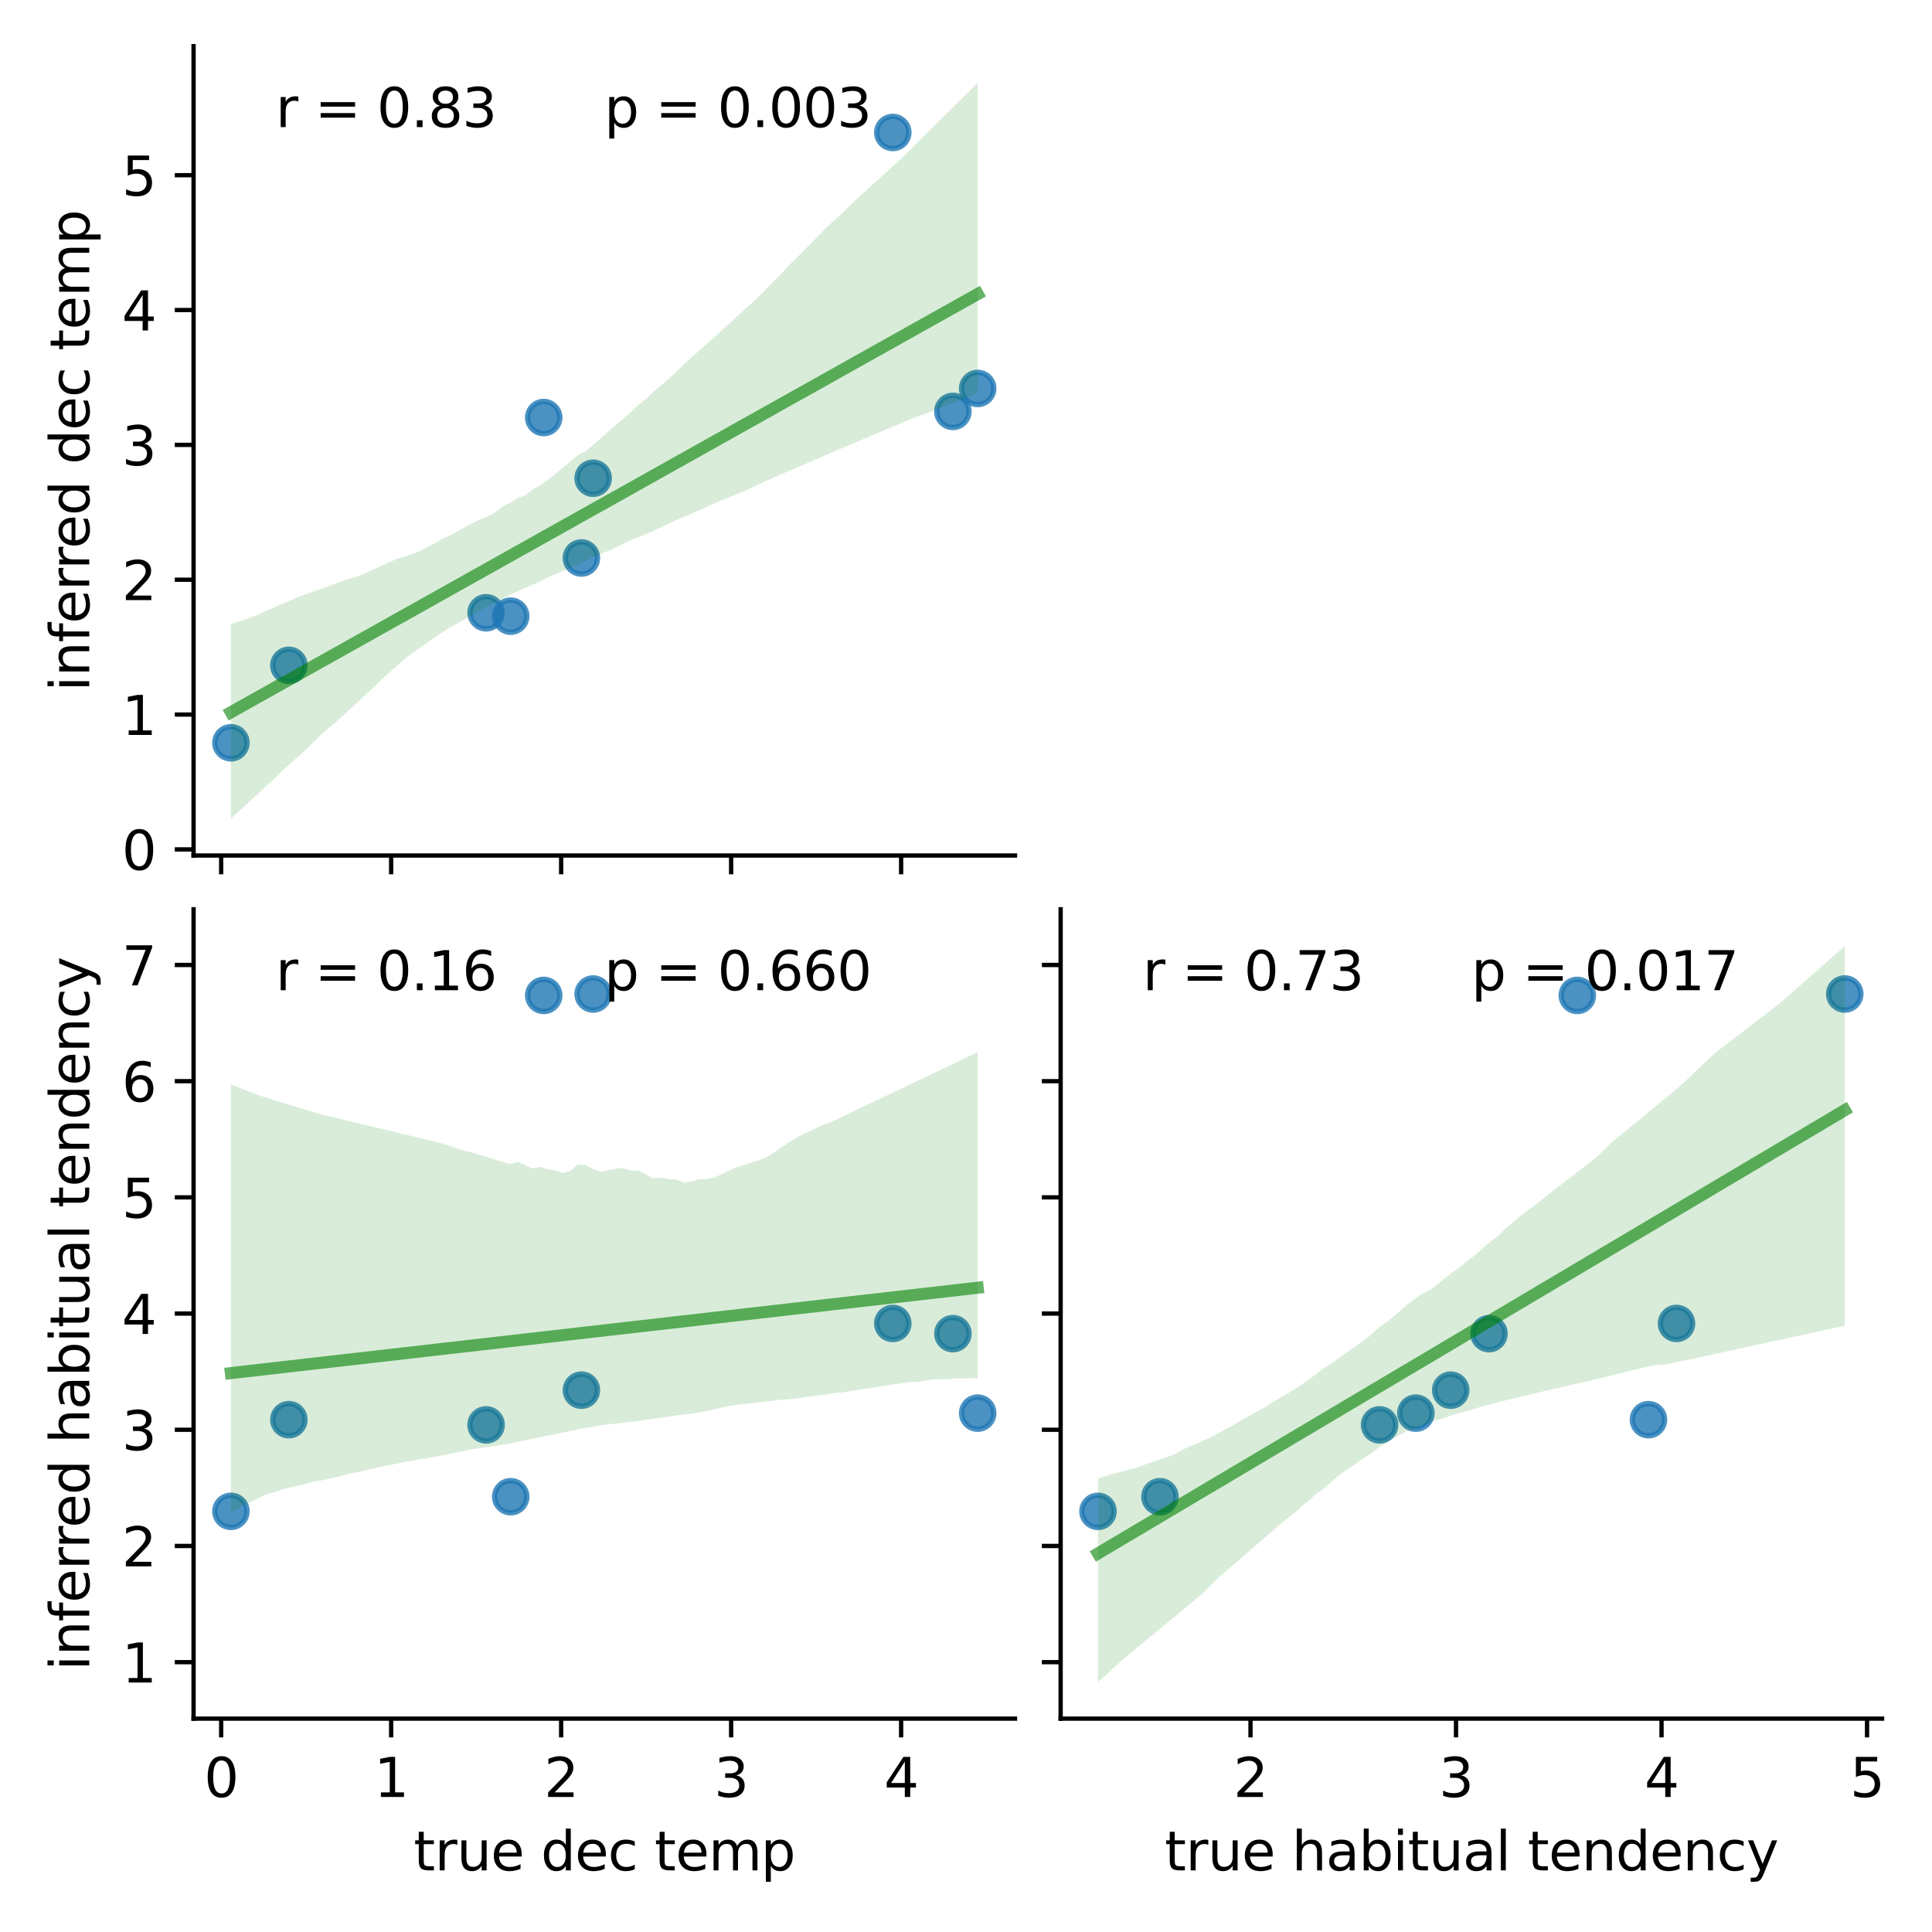 <?xml version="1.0" encoding="utf-8" standalone="no"?>
<!DOCTYPE svg PUBLIC "-//W3C//DTD SVG 1.1//EN"
  "http://www.w3.org/Graphics/SVG/1.1/DTD/svg11.dtd">
<svg xmlns:xlink="http://www.w3.org/1999/xlink" width="360pt" height="360pt" viewBox="0 0 360 360" xmlns="http://www.w3.org/2000/svg" version="1.1">
 <defs>
  <style type="text/css">*{stroke-linejoin: round; stroke-linecap: butt}</style>
 </defs>
 <g id="figure_1">
  <g id="patch_1">
   <path d="M 0 360 
L 360 360 
L 360 0 
L 0 0 
z
" style="fill: #ffffff"/>
  </g>
  <g id="axes_1">
   <g id="patch_2">
    <path d="M 36.07 159.411 
L 189.135 159.411 
L 189.135 8.6 
L 36.07 8.6 
z
" style="fill: #ffffff"/>
   </g>
   <g id="PathCollection_1">
    <defs>
     <path id="ma14c314d0c" d="M 0 3 
C 0.796 3 1.559 2.684 2.121 2.121 
C 2.684 1.559 3 0.796 3 0 
C 3 -0.796 2.684 -1.559 2.121 -2.121 
C 1.559 -2.684 0.796 -3 0 -3 
C -0.796 -3 -1.559 -2.684 -2.121 -2.121 
C -2.684 -1.559 -3 -0.796 -3 0 
C -3 0.796 -2.684 1.559 -2.121 2.121 
C -1.559 2.684 -0.796 3 0 3 
z
" style="stroke: #1f77b4; stroke-opacity: 0.8"/>
    </defs>
    <g clip-path="url(#p0ddedf32c0)">
     <use xlink:href="#ma14c314d0c" x="110.524" y="89.11" style="fill: #1f77b4; fill-opacity: 0.8; stroke: #1f77b4; stroke-opacity: 0.8"/>
     <use xlink:href="#ma14c314d0c" x="166.356" y="24.686" style="fill: #1f77b4; fill-opacity: 0.8; stroke: #1f77b4; stroke-opacity: 0.8"/>
     <use xlink:href="#ma14c314d0c" x="43.028" y="138.405" style="fill: #1f77b4; fill-opacity: 0.8; stroke: #1f77b4; stroke-opacity: 0.8"/>
     <use xlink:href="#ma14c314d0c" x="53.823" y="123.976" style="fill: #1f77b4; fill-opacity: 0.8; stroke: #1f77b4; stroke-opacity: 0.8"/>
     <use xlink:href="#ma14c314d0c" x="101.313" y="77.801" style="fill: #1f77b4; fill-opacity: 0.8; stroke: #1f77b4; stroke-opacity: 0.8"/>
     <use xlink:href="#ma14c314d0c" x="90.576" y="114.181" style="fill: #1f77b4; fill-opacity: 0.8; stroke: #1f77b4; stroke-opacity: 0.8"/>
     <use xlink:href="#ma14c314d0c" x="95.165" y="114.816" style="fill: #1f77b4; fill-opacity: 0.8; stroke: #1f77b4; stroke-opacity: 0.8"/>
     <use xlink:href="#ma14c314d0c" x="108.337" y="103.974" style="fill: #1f77b4; fill-opacity: 0.8; stroke: #1f77b4; stroke-opacity: 0.8"/>
     <use xlink:href="#ma14c314d0c" x="177.554" y="76.66" style="fill: #1f77b4; fill-opacity: 0.8; stroke: #1f77b4; stroke-opacity: 0.8"/>
     <use xlink:href="#ma14c314d0c" x="182.178" y="72.381" style="fill: #1f77b4; fill-opacity: 0.8; stroke: #1f77b4; stroke-opacity: 0.8"/>
    </g>
   </g>
   <g id="PolyCollection_1">
    <path d="M 43.028 116.275 
L 43.028 152.556 
L 44.433 151.26 
L 45.839 149.965 
L 47.244 148.669 
L 48.65 147.369 
L 50.055 146.082 
L 51.461 144.789 
L 52.866 143.389 
L 54.272 142.093 
L 55.678 140.87 
L 57.083 139.606 
L 58.489 138.214 
L 59.894 136.822 
L 61.3 135.622 
L 62.705 134.445 
L 64.111 133.155 
L 65.516 131.861 
L 66.922 130.567 
L 68.328 129.272 
L 69.733 127.969 
L 71.139 126.584 
L 72.544 125.318 
L 73.95 124.1 
L 75.355 122.811 
L 76.761 121.789 
L 78.167 120.765 
L 79.572 119.78 
L 80.978 118.777 
L 82.383 117.86 
L 83.789 116.907 
L 85.194 116.174 
L 86.6 115.37 
L 88.005 114.637 
L 89.411 113.749 
L 90.817 113.023 
L 92.222 112.339 
L 93.628 111.641 
L 95.033 110.843 
L 96.439 110.177 
L 97.844 109.557 
L 99.25 108.962 
L 100.655 108.347 
L 102.061 107.594 
L 103.467 107.015 
L 104.872 106.435 
L 106.278 105.785 
L 107.683 105.134 
L 109.089 104.483 
L 110.494 103.831 
L 111.9 103.253 
L 113.306 102.672 
L 114.711 102.002 
L 116.117 101.33 
L 117.522 100.677 
L 118.928 100.109 
L 120.333 99.539 
L 121.739 98.924 
L 123.144 98.255 
L 124.55 97.577 
L 125.956 96.955 
L 127.361 96.34 
L 128.767 95.726 
L 130.172 95.111 
L 131.578 94.495 
L 132.983 93.879 
L 134.389 93.263 
L 135.794 92.697 
L 137.2 92.132 
L 138.606 91.529 
L 140.011 90.879 
L 141.417 90.23 
L 142.822 89.578 
L 144.228 88.955 
L 145.633 88.348 
L 147.039 87.745 
L 148.445 87.143 
L 149.85 86.54 
L 151.256 85.938 
L 152.661 85.336 
L 154.067 84.716 
L 155.472 84.105 
L 156.878 83.508 
L 158.283 82.912 
L 159.689 82.329 
L 161.095 81.73 
L 162.5 81.129 
L 163.906 80.529 
L 165.311 79.932 
L 166.717 79.336 
L 168.122 78.76 
L 169.528 78.171 
L 170.933 77.61 
L 172.339 77.141 
L 173.745 76.586 
L 175.15 76.026 
L 176.556 75.472 
L 177.961 74.927 
L 179.367 74.401 
L 180.772 73.842 
L 182.178 73.274 
L 182.178 15.455 
L 182.178 15.455 
L 180.772 16.845 
L 179.367 18.234 
L 177.961 19.623 
L 176.556 21.013 
L 175.15 22.402 
L 173.745 23.792 
L 172.339 25.181 
L 170.933 26.571 
L 169.528 27.961 
L 168.122 29.346 
L 166.717 30.647 
L 165.311 31.928 
L 163.906 33.209 
L 162.5 34.49 
L 161.095 35.771 
L 159.689 37.054 
L 158.283 38.377 
L 156.878 39.769 
L 155.472 41.044 
L 154.067 42.323 
L 152.661 43.757 
L 151.256 45.191 
L 149.85 46.624 
L 148.445 48.058 
L 147.039 49.43 
L 145.633 50.93 
L 144.228 52.362 
L 142.822 53.796 
L 141.417 55.23 
L 140.011 56.529 
L 138.606 57.78 
L 137.2 59.11 
L 135.794 60.387 
L 134.389 61.678 
L 132.983 62.929 
L 131.578 64.181 
L 130.172 65.425 
L 128.767 66.681 
L 127.361 67.936 
L 125.956 69.362 
L 124.55 70.633 
L 123.144 71.814 
L 121.739 72.995 
L 120.333 74.395 
L 118.928 75.473 
L 117.522 76.813 
L 116.117 78.052 
L 114.711 79.198 
L 113.306 80.45 
L 111.9 81.699 
L 110.494 82.945 
L 109.089 84.111 
L 107.683 84.787 
L 106.278 85.966 
L 104.872 87.147 
L 103.467 88.315 
L 102.061 89.447 
L 100.655 90.44 
L 99.25 91.2 
L 97.844 92.29 
L 96.439 92.816 
L 95.033 93.678 
L 93.628 94.416 
L 92.222 95.515 
L 90.817 96.246 
L 89.411 96.847 
L 88.005 97.483 
L 86.6 98.259 
L 85.194 99.037 
L 83.789 99.795 
L 82.383 100.392 
L 80.978 101.247 
L 79.572 101.952 
L 78.167 102.73 
L 76.761 103.296 
L 75.355 103.706 
L 73.95 104.14 
L 72.544 104.771 
L 71.139 105.404 
L 69.733 106.044 
L 68.328 106.688 
L 66.922 107.297 
L 65.516 107.73 
L 64.111 108.157 
L 62.705 108.652 
L 61.3 109.229 
L 59.894 109.695 
L 58.489 110.197 
L 57.083 110.679 
L 55.678 111.179 
L 54.272 111.795 
L 52.866 112.411 
L 51.461 113.027 
L 50.055 113.643 
L 48.65 114.259 
L 47.244 114.876 
L 45.839 115.371 
L 44.433 115.824 
L 43.028 116.275 
z
" clip-path="url(#p0ddedf32c0)" style="fill: #008000; fill-opacity: 0.15"/>
   </g>
   <g id="matplotlib.axis_1">
    <g id="xtick_1">
     <g id="line2d_1">
      <defs>
       <path id="me9aae3eb60" d="M 0 0 
L 0 3.5 
" style="stroke: #000000; stroke-width: 0.8"/>
      </defs>
      <g>
       <use xlink:href="#me9aae3eb60" x="41.211" y="159.411" style="stroke: #000000; stroke-width: 0.8"/>
      </g>
     </g>
    </g>
    <g id="xtick_2">
     <g id="line2d_2">
      <g>
       <use xlink:href="#me9aae3eb60" x="72.886" y="159.411" style="stroke: #000000; stroke-width: 0.8"/>
      </g>
     </g>
    </g>
    <g id="xtick_3">
     <g id="line2d_3">
      <g>
       <use xlink:href="#me9aae3eb60" x="104.561" y="159.411" style="stroke: #000000; stroke-width: 0.8"/>
      </g>
     </g>
    </g>
    <g id="xtick_4">
     <g id="line2d_4">
      <g>
       <use xlink:href="#me9aae3eb60" x="136.236" y="159.411" style="stroke: #000000; stroke-width: 0.8"/>
      </g>
     </g>
    </g>
    <g id="xtick_5">
     <g id="line2d_5">
      <g>
       <use xlink:href="#me9aae3eb60" x="167.911" y="159.411" style="stroke: #000000; stroke-width: 0.8"/>
      </g>
     </g>
    </g>
   </g>
   <g id="matplotlib.axis_2">
    <g id="ytick_1">
     <g id="line2d_6">
      <defs>
       <path id="m70d604be48" d="M 0 0 
L -3.5 0 
" style="stroke: #000000; stroke-width: 0.8"/>
      </defs>
      <g>
       <use xlink:href="#m70d604be48" x="36.07" y="158.275" style="stroke: #000000; stroke-width: 0.8"/>
      </g>
     </g>
     <g id="text_1">
      <!-- 0 -->
      <g transform="translate(22.707 162.075) scale(0.1 -0.1)">
       <defs>
        <path id="DejaVuSans-30" d="M 2034 4250 
Q 1547 4250 1301 3770 
Q 1056 3291 1056 2328 
Q 1056 1369 1301 889 
Q 1547 409 2034 409 
Q 2525 409 2770 889 
Q 3016 1369 3016 2328 
Q 3016 3291 2770 3770 
Q 2525 4250 2034 4250 
z
M 2034 4750 
Q 2819 4750 3233 4129 
Q 3647 3509 3647 2328 
Q 3647 1150 3233 529 
Q 2819 -91 2034 -91 
Q 1250 -91 836 529 
Q 422 1150 422 2328 
Q 422 3509 836 4129 
Q 1250 4750 2034 4750 
z
" transform="scale(0.016)"/>
       </defs>
       <use xlink:href="#DejaVuSans-30"/>
      </g>
     </g>
    </g>
    <g id="ytick_2">
     <g id="line2d_7">
      <g>
       <use xlink:href="#m70d604be48" x="36.07" y="133.149" style="stroke: #000000; stroke-width: 0.8"/>
      </g>
     </g>
     <g id="text_2">
      <!-- 1 -->
      <g transform="translate(22.707 136.948) scale(0.1 -0.1)">
       <defs>
        <path id="DejaVuSans-31" d="M 794 531 
L 1825 531 
L 1825 4091 
L 703 3866 
L 703 4441 
L 1819 4666 
L 2450 4666 
L 2450 531 
L 3481 531 
L 3481 0 
L 794 0 
L 794 531 
z
" transform="scale(0.016)"/>
       </defs>
       <use xlink:href="#DejaVuSans-31"/>
      </g>
     </g>
    </g>
    <g id="ytick_3">
     <g id="line2d_8">
      <g>
       <use xlink:href="#m70d604be48" x="36.07" y="108.023" style="stroke: #000000; stroke-width: 0.8"/>
      </g>
     </g>
     <g id="text_3">
      <!-- 2 -->
      <g transform="translate(22.707 111.822) scale(0.1 -0.1)">
       <defs>
        <path id="DejaVuSans-32" d="M 1228 531 
L 3431 531 
L 3431 0 
L 469 0 
L 469 531 
Q 828 903 1448 1529 
Q 2069 2156 2228 2338 
Q 2531 2678 2651 2914 
Q 2772 3150 2772 3378 
Q 2772 3750 2511 3984 
Q 2250 4219 1831 4219 
Q 1534 4219 1204 4116 
Q 875 4013 500 3803 
L 500 4441 
Q 881 4594 1212 4672 
Q 1544 4750 1819 4750 
Q 2544 4750 2975 4387 
Q 3406 4025 3406 3419 
Q 3406 3131 3298 2873 
Q 3191 2616 2906 2266 
Q 2828 2175 2409 1742 
Q 1991 1309 1228 531 
z
" transform="scale(0.016)"/>
       </defs>
       <use xlink:href="#DejaVuSans-32"/>
      </g>
     </g>
    </g>
    <g id="ytick_4">
     <g id="line2d_9">
      <g>
       <use xlink:href="#m70d604be48" x="36.07" y="82.897" style="stroke: #000000; stroke-width: 0.8"/>
      </g>
     </g>
     <g id="text_4">
      <!-- 3 -->
      <g transform="translate(22.707 86.696) scale(0.1 -0.1)">
       <defs>
        <path id="DejaVuSans-33" d="M 2597 2516 
Q 3050 2419 3304 2112 
Q 3559 1806 3559 1356 
Q 3559 666 3084 287 
Q 2609 -91 1734 -91 
Q 1441 -91 1130 -33 
Q 819 25 488 141 
L 488 750 
Q 750 597 1062 519 
Q 1375 441 1716 441 
Q 2309 441 2620 675 
Q 2931 909 2931 1356 
Q 2931 1769 2642 2001 
Q 2353 2234 1838 2234 
L 1294 2234 
L 1294 2753 
L 1863 2753 
Q 2328 2753 2575 2939 
Q 2822 3125 2822 3475 
Q 2822 3834 2567 4026 
Q 2313 4219 1838 4219 
Q 1578 4219 1281 4162 
Q 984 4106 628 3988 
L 628 4550 
Q 988 4650 1302 4700 
Q 1616 4750 1894 4750 
Q 2613 4750 3031 4423 
Q 3450 4097 3450 3541 
Q 3450 3153 3228 2886 
Q 3006 2619 2597 2516 
z
" transform="scale(0.016)"/>
       </defs>
       <use xlink:href="#DejaVuSans-33"/>
      </g>
     </g>
    </g>
    <g id="ytick_5">
     <g id="line2d_10">
      <g>
       <use xlink:href="#m70d604be48" x="36.07" y="57.771" style="stroke: #000000; stroke-width: 0.8"/>
      </g>
     </g>
     <g id="text_5">
      <!-- 4 -->
      <g transform="translate(22.707 61.57) scale(0.1 -0.1)">
       <defs>
        <path id="DejaVuSans-34" d="M 2419 4116 
L 825 1625 
L 2419 1625 
L 2419 4116 
z
M 2253 4666 
L 3047 4666 
L 3047 1625 
L 3713 1625 
L 3713 1100 
L 3047 1100 
L 3047 0 
L 2419 0 
L 2419 1100 
L 313 1100 
L 313 1709 
L 2253 4666 
z
" transform="scale(0.016)"/>
       </defs>
       <use xlink:href="#DejaVuSans-34"/>
      </g>
     </g>
    </g>
    <g id="ytick_6">
     <g id="line2d_11">
      <g>
       <use xlink:href="#m70d604be48" x="36.07" y="32.645" style="stroke: #000000; stroke-width: 0.8"/>
      </g>
     </g>
     <g id="text_6">
      <!-- 5 -->
      <g transform="translate(22.707 36.444) scale(0.1 -0.1)">
       <defs>
        <path id="DejaVuSans-35" d="M 691 4666 
L 3169 4666 
L 3169 4134 
L 1269 4134 
L 1269 2991 
Q 1406 3038 1543 3061 
Q 1681 3084 1819 3084 
Q 2600 3084 3056 2656 
Q 3513 2228 3513 1497 
Q 3513 744 3044 326 
Q 2575 -91 1722 -91 
Q 1428 -91 1123 -41 
Q 819 9 494 109 
L 494 744 
Q 775 591 1075 516 
Q 1375 441 1709 441 
Q 2250 441 2565 725 
Q 2881 1009 2881 1497 
Q 2881 1984 2565 2268 
Q 2250 2553 1709 2553 
Q 1456 2553 1204 2497 
Q 953 2441 691 2322 
L 691 4666 
z
" transform="scale(0.016)"/>
       </defs>
       <use xlink:href="#DejaVuSans-35"/>
      </g>
     </g>
    </g>
    <g id="text_7">
     <!-- inferred dec temp -->
     <g transform="translate(16.628 128.821) rotate(-90) scale(0.1 -0.1)">
      <defs>
       <path id="DejaVuSans-69" d="M 603 3500 
L 1178 3500 
L 1178 0 
L 603 0 
L 603 3500 
z
M 603 4863 
L 1178 4863 
L 1178 4134 
L 603 4134 
L 603 4863 
z
" transform="scale(0.016)"/>
       <path id="DejaVuSans-6e" d="M 3513 2113 
L 3513 0 
L 2938 0 
L 2938 2094 
Q 2938 2591 2744 2837 
Q 2550 3084 2163 3084 
Q 1697 3084 1428 2787 
Q 1159 2491 1159 1978 
L 1159 0 
L 581 0 
L 581 3500 
L 1159 3500 
L 1159 2956 
Q 1366 3272 1645 3428 
Q 1925 3584 2291 3584 
Q 2894 3584 3203 3211 
Q 3513 2838 3513 2113 
z
" transform="scale(0.016)"/>
       <path id="DejaVuSans-66" d="M 2375 4863 
L 2375 4384 
L 1825 4384 
Q 1516 4384 1395 4259 
Q 1275 4134 1275 3809 
L 1275 3500 
L 2222 3500 
L 2222 3053 
L 1275 3053 
L 1275 0 
L 697 0 
L 697 3053 
L 147 3053 
L 147 3500 
L 697 3500 
L 697 3744 
Q 697 4328 969 4595 
Q 1241 4863 1831 4863 
L 2375 4863 
z
" transform="scale(0.016)"/>
       <path id="DejaVuSans-65" d="M 3597 1894 
L 3597 1613 
L 953 1613 
Q 991 1019 1311 708 
Q 1631 397 2203 397 
Q 2534 397 2845 478 
Q 3156 559 3463 722 
L 3463 178 
Q 3153 47 2828 -22 
Q 2503 -91 2169 -91 
Q 1331 -91 842 396 
Q 353 884 353 1716 
Q 353 2575 817 3079 
Q 1281 3584 2069 3584 
Q 2775 3584 3186 3129 
Q 3597 2675 3597 1894 
z
M 3022 2063 
Q 3016 2534 2758 2815 
Q 2500 3097 2075 3097 
Q 1594 3097 1305 2825 
Q 1016 2553 972 2059 
L 3022 2063 
z
" transform="scale(0.016)"/>
       <path id="DejaVuSans-72" d="M 2631 2963 
Q 2534 3019 2420 3045 
Q 2306 3072 2169 3072 
Q 1681 3072 1420 2755 
Q 1159 2438 1159 1844 
L 1159 0 
L 581 0 
L 581 3500 
L 1159 3500 
L 1159 2956 
Q 1341 3275 1631 3429 
Q 1922 3584 2338 3584 
Q 2397 3584 2469 3576 
Q 2541 3569 2628 3553 
L 2631 2963 
z
" transform="scale(0.016)"/>
       <path id="DejaVuSans-64" d="M 2906 2969 
L 2906 4863 
L 3481 4863 
L 3481 0 
L 2906 0 
L 2906 525 
Q 2725 213 2448 61 
Q 2172 -91 1784 -91 
Q 1150 -91 751 415 
Q 353 922 353 1747 
Q 353 2572 751 3078 
Q 1150 3584 1784 3584 
Q 2172 3584 2448 3432 
Q 2725 3281 2906 2969 
z
M 947 1747 
Q 947 1113 1208 752 
Q 1469 391 1925 391 
Q 2381 391 2643 752 
Q 2906 1113 2906 1747 
Q 2906 2381 2643 2742 
Q 2381 3103 1925 3103 
Q 1469 3103 1208 2742 
Q 947 2381 947 1747 
z
" transform="scale(0.016)"/>
       <path id="DejaVuSans-20" transform="scale(0.016)"/>
       <path id="DejaVuSans-63" d="M 3122 3366 
L 3122 2828 
Q 2878 2963 2633 3030 
Q 2388 3097 2138 3097 
Q 1578 3097 1268 2742 
Q 959 2388 959 1747 
Q 959 1106 1268 751 
Q 1578 397 2138 397 
Q 2388 397 2633 464 
Q 2878 531 3122 666 
L 3122 134 
Q 2881 22 2623 -34 
Q 2366 -91 2075 -91 
Q 1284 -91 818 406 
Q 353 903 353 1747 
Q 353 2603 823 3093 
Q 1294 3584 2113 3584 
Q 2378 3584 2631 3529 
Q 2884 3475 3122 3366 
z
" transform="scale(0.016)"/>
       <path id="DejaVuSans-74" d="M 1172 4494 
L 1172 3500 
L 2356 3500 
L 2356 3053 
L 1172 3053 
L 1172 1153 
Q 1172 725 1289 603 
Q 1406 481 1766 481 
L 2356 481 
L 2356 0 
L 1766 0 
Q 1100 0 847 248 
Q 594 497 594 1153 
L 594 3053 
L 172 3053 
L 172 3500 
L 594 3500 
L 594 4494 
L 1172 4494 
z
" transform="scale(0.016)"/>
       <path id="DejaVuSans-6d" d="M 3328 2828 
Q 3544 3216 3844 3400 
Q 4144 3584 4550 3584 
Q 5097 3584 5394 3201 
Q 5691 2819 5691 2113 
L 5691 0 
L 5113 0 
L 5113 2094 
Q 5113 2597 4934 2840 
Q 4756 3084 4391 3084 
Q 3944 3084 3684 2787 
Q 3425 2491 3425 1978 
L 3425 0 
L 2847 0 
L 2847 2094 
Q 2847 2600 2669 2842 
Q 2491 3084 2119 3084 
Q 1678 3084 1418 2786 
Q 1159 2488 1159 1978 
L 1159 0 
L 581 0 
L 581 3500 
L 1159 3500 
L 1159 2956 
Q 1356 3278 1631 3431 
Q 1906 3584 2284 3584 
Q 2666 3584 2933 3390 
Q 3200 3197 3328 2828 
z
" transform="scale(0.016)"/>
       <path id="DejaVuSans-70" d="M 1159 525 
L 1159 -1331 
L 581 -1331 
L 581 3500 
L 1159 3500 
L 1159 2969 
Q 1341 3281 1617 3432 
Q 1894 3584 2278 3584 
Q 2916 3584 3314 3078 
Q 3713 2572 3713 1747 
Q 3713 922 3314 415 
Q 2916 -91 2278 -91 
Q 1894 -91 1617 61 
Q 1341 213 1159 525 
z
M 3116 1747 
Q 3116 2381 2855 2742 
Q 2594 3103 2138 3103 
Q 1681 3103 1420 2742 
Q 1159 2381 1159 1747 
Q 1159 1113 1420 752 
Q 1681 391 2138 391 
Q 2594 391 2855 752 
Q 3116 1113 3116 1747 
z
" transform="scale(0.016)"/>
      </defs>
      <use xlink:href="#DejaVuSans-69"/>
      <use xlink:href="#DejaVuSans-6e" x="27.783"/>
      <use xlink:href="#DejaVuSans-66" x="91.162"/>
      <use xlink:href="#DejaVuSans-65" x="126.367"/>
      <use xlink:href="#DejaVuSans-72" x="187.891"/>
      <use xlink:href="#DejaVuSans-72" x="227.254"/>
      <use xlink:href="#DejaVuSans-65" x="266.117"/>
      <use xlink:href="#DejaVuSans-64" x="327.641"/>
      <use xlink:href="#DejaVuSans-20" x="391.117"/>
      <use xlink:href="#DejaVuSans-64" x="422.904"/>
      <use xlink:href="#DejaVuSans-65" x="486.381"/>
      <use xlink:href="#DejaVuSans-63" x="547.904"/>
      <use xlink:href="#DejaVuSans-20" x="602.885"/>
      <use xlink:href="#DejaVuSans-74" x="634.672"/>
      <use xlink:href="#DejaVuSans-65" x="673.881"/>
      <use xlink:href="#DejaVuSans-6d" x="735.404"/>
      <use xlink:href="#DejaVuSans-70" x="832.816"/>
     </g>
    </g>
   </g>
   <g id="line2d_12">
    <path d="M 43.028 132.723 
L 44.433 131.936 
L 45.839 131.149 
L 47.244 130.361 
L 48.65 129.574 
L 50.055 128.787 
L 51.461 128 
L 52.866 127.213 
L 54.272 126.426 
L 55.678 125.638 
L 57.083 124.851 
L 58.489 124.064 
L 59.894 123.277 
L 61.3 122.49 
L 62.705 121.702 
L 64.111 120.915 
L 65.516 120.128 
L 66.922 119.341 
L 68.328 118.554 
L 69.733 117.766 
L 71.139 116.979 
L 72.544 116.192 
L 73.95 115.405 
L 75.355 114.618 
L 76.761 113.831 
L 78.167 113.043 
L 79.572 112.256 
L 80.978 111.469 
L 82.383 110.682 
L 83.789 109.895 
L 85.194 109.107 
L 86.6 108.32 
L 88.005 107.533 
L 89.411 106.746 
L 90.817 105.959 
L 92.222 105.171 
L 93.628 104.384 
L 95.033 103.597 
L 96.439 102.81 
L 97.844 102.023 
L 99.25 101.236 
L 100.655 100.448 
L 102.061 99.661 
L 103.467 98.874 
L 104.872 98.087 
L 106.278 97.3 
L 107.683 96.512 
L 109.089 95.725 
L 110.494 94.938 
L 111.9 94.151 
L 113.306 93.364 
L 114.711 92.576 
L 116.117 91.789 
L 117.522 91.002 
L 118.928 90.215 
L 120.333 89.428 
L 121.739 88.641 
L 123.144 87.853 
L 124.55 87.066 
L 125.956 86.279 
L 127.361 85.492 
L 128.767 84.705 
L 130.172 83.917 
L 131.578 83.13 
L 132.983 82.343 
L 134.389 81.556 
L 135.794 80.769 
L 137.2 79.981 
L 138.606 79.194 
L 140.011 78.407 
L 141.417 77.62 
L 142.822 76.833 
L 144.228 76.046 
L 145.633 75.258 
L 147.039 74.471 
L 148.445 73.684 
L 149.85 72.897 
L 151.256 72.11 
L 152.661 71.322 
L 154.067 70.535 
L 155.472 69.748 
L 156.878 68.961 
L 158.283 68.174 
L 159.689 67.386 
L 161.095 66.599 
L 162.5 65.812 
L 163.906 65.025 
L 165.311 64.238 
L 166.717 63.451 
L 168.122 62.663 
L 169.528 61.876 
L 170.933 61.089 
L 172.339 60.302 
L 173.745 59.515 
L 175.15 58.727 
L 176.556 57.94 
L 177.961 57.153 
L 179.367 56.366 
L 180.772 55.579 
L 182.178 54.791 
" clip-path="url(#p0ddedf32c0)" style="fill: none; stroke: #008000; stroke-opacity: 0.6; stroke-width: 2.25; stroke-linecap: square"/>
   </g>
   <g id="patch_3">
    <path d="M 36.07 159.411 
L 36.07 8.6 
" style="fill: none; stroke: #000000; stroke-width: 0.8; stroke-linejoin: miter; stroke-linecap: square"/>
   </g>
   <g id="patch_4">
    <path d="M 36.07 159.411 
L 189.135 159.411 
" style="fill: none; stroke: #000000; stroke-width: 0.8; stroke-linejoin: miter; stroke-linecap: square"/>
   </g>
   <g id="text_8">
    <!-- r = 0.83  -->
    <g transform="translate(51.377 23.681) scale(0.1 -0.1)">
     <defs>
      <path id="DejaVuSans-3d" d="M 678 2906 
L 4684 2906 
L 4684 2381 
L 678 2381 
L 678 2906 
z
M 678 1631 
L 4684 1631 
L 4684 1100 
L 678 1100 
L 678 1631 
z
" transform="scale(0.016)"/>
      <path id="DejaVuSans-2e" d="M 684 794 
L 1344 794 
L 1344 0 
L 684 0 
L 684 794 
z
" transform="scale(0.016)"/>
      <path id="DejaVuSans-38" d="M 2034 2216 
Q 1584 2216 1326 1975 
Q 1069 1734 1069 1313 
Q 1069 891 1326 650 
Q 1584 409 2034 409 
Q 2484 409 2743 651 
Q 3003 894 3003 1313 
Q 3003 1734 2745 1975 
Q 2488 2216 2034 2216 
z
M 1403 2484 
Q 997 2584 770 2862 
Q 544 3141 544 3541 
Q 544 4100 942 4425 
Q 1341 4750 2034 4750 
Q 2731 4750 3128 4425 
Q 3525 4100 3525 3541 
Q 3525 3141 3298 2862 
Q 3072 2584 2669 2484 
Q 3125 2378 3379 2068 
Q 3634 1759 3634 1313 
Q 3634 634 3220 271 
Q 2806 -91 2034 -91 
Q 1263 -91 848 271 
Q 434 634 434 1313 
Q 434 1759 690 2068 
Q 947 2378 1403 2484 
z
M 1172 3481 
Q 1172 3119 1398 2916 
Q 1625 2713 2034 2713 
Q 2441 2713 2670 2916 
Q 2900 3119 2900 3481 
Q 2900 3844 2670 4047 
Q 2441 4250 2034 4250 
Q 1625 4250 1398 4047 
Q 1172 3844 1172 3481 
z
" transform="scale(0.016)"/>
     </defs>
     <use xlink:href="#DejaVuSans-72"/>
     <use xlink:href="#DejaVuSans-20" x="41.113"/>
     <use xlink:href="#DejaVuSans-3d" x="72.9"/>
     <use xlink:href="#DejaVuSans-20" x="156.689"/>
     <use xlink:href="#DejaVuSans-30" x="188.477"/>
     <use xlink:href="#DejaVuSans-2e" x="252.1"/>
     <use xlink:href="#DejaVuSans-38" x="283.887"/>
     <use xlink:href="#DejaVuSans-33" x="347.51"/>
     <use xlink:href="#DejaVuSans-20" x="411.133"/>
    </g>
   </g>
   <g id="text_9">
    <!-- p = 0.003 -->
    <g transform="translate(112.603 23.681) scale(0.1 -0.1)">
     <use xlink:href="#DejaVuSans-70"/>
     <use xlink:href="#DejaVuSans-20" x="63.477"/>
     <use xlink:href="#DejaVuSans-3d" x="95.264"/>
     <use xlink:href="#DejaVuSans-20" x="179.053"/>
     <use xlink:href="#DejaVuSans-30" x="210.84"/>
     <use xlink:href="#DejaVuSans-2e" x="274.463"/>
     <use xlink:href="#DejaVuSans-30" x="306.25"/>
     <use xlink:href="#DejaVuSans-30" x="369.873"/>
     <use xlink:href="#DejaVuSans-33" x="433.496"/>
    </g>
   </g>
  </g>
  <g id="axes_2">
   <g id="patch_5">
    <path d="M 36.07 320.24 
L 189.135 320.24 
L 189.135 169.429 
L 36.07 169.429 
z
" style="fill: #ffffff"/>
   </g>
   <g id="PathCollection_2">
    <g clip-path="url(#p148f922755)">
     <use xlink:href="#ma14c314d0c" x="110.524" y="185.216" style="fill: #1f77b4; fill-opacity: 0.8; stroke: #1f77b4; stroke-opacity: 0.8"/>
     <use xlink:href="#ma14c314d0c" x="166.356" y="246.605" style="fill: #1f77b4; fill-opacity: 0.8; stroke: #1f77b4; stroke-opacity: 0.8"/>
     <use xlink:href="#ma14c314d0c" x="43.028" y="281.618" style="fill: #1f77b4; fill-opacity: 0.8; stroke: #1f77b4; stroke-opacity: 0.8"/>
     <use xlink:href="#ma14c314d0c" x="53.823" y="264.534" style="fill: #1f77b4; fill-opacity: 0.8; stroke: #1f77b4; stroke-opacity: 0.8"/>
     <use xlink:href="#ma14c314d0c" x="101.313" y="185.482" style="fill: #1f77b4; fill-opacity: 0.8; stroke: #1f77b4; stroke-opacity: 0.8"/>
     <use xlink:href="#ma14c314d0c" x="90.576" y="265.505" style="fill: #1f77b4; fill-opacity: 0.8; stroke: #1f77b4; stroke-opacity: 0.8"/>
     <use xlink:href="#ma14c314d0c" x="95.165" y="278.893" style="fill: #1f77b4; fill-opacity: 0.8; stroke: #1f77b4; stroke-opacity: 0.8"/>
     <use xlink:href="#ma14c314d0c" x="108.337" y="259.039" style="fill: #1f77b4; fill-opacity: 0.8; stroke: #1f77b4; stroke-opacity: 0.8"/>
     <use xlink:href="#ma14c314d0c" x="177.554" y="248.509" style="fill: #1f77b4; fill-opacity: 0.8; stroke: #1f77b4; stroke-opacity: 0.8"/>
     <use xlink:href="#ma14c314d0c" x="182.178" y="263.318" style="fill: #1f77b4; fill-opacity: 0.8; stroke: #1f77b4; stroke-opacity: 0.8"/>
    </g>
   </g>
   <g id="PolyCollection_2">
    <path d="M 43.028 202.081 
L 43.028 281.767 
L 44.433 281.025 
L 45.839 280.245 
L 47.244 279.614 
L 48.65 278.866 
L 50.055 278.251 
L 51.461 277.96 
L 52.866 277.436 
L 54.272 277.122 
L 55.678 276.771 
L 57.083 276.477 
L 58.489 276.011 
L 59.894 275.856 
L 61.3 275.553 
L 62.705 275.238 
L 64.111 274.869 
L 65.516 274.476 
L 66.922 274.284 
L 68.328 273.891 
L 69.733 273.555 
L 71.139 273.264 
L 72.544 272.987 
L 73.95 272.728 
L 75.355 272.439 
L 76.761 272.163 
L 78.167 271.922 
L 79.572 271.725 
L 80.978 271.46 
L 82.383 271.192 
L 83.789 270.901 
L 85.194 270.61 
L 86.6 270.323 
L 88.005 270.039 
L 89.411 269.838 
L 90.817 269.641 
L 92.222 269.442 
L 93.628 269.212 
L 95.033 268.965 
L 96.439 268.675 
L 97.844 268.384 
L 99.25 268.094 
L 100.655 267.804 
L 102.061 267.481 
L 103.467 267.224 
L 104.872 266.934 
L 106.278 266.645 
L 107.683 266.354 
L 109.089 266.081 
L 110.494 265.822 
L 111.9 265.617 
L 113.306 265.374 
L 114.711 265.294 
L 116.117 265.109 
L 117.522 264.947 
L 118.928 264.798 
L 120.333 264.546 
L 121.739 264.356 
L 123.144 264.165 
L 124.55 263.974 
L 125.956 263.741 
L 127.361 263.6 
L 128.767 263.413 
L 130.172 263.221 
L 131.578 262.949 
L 132.983 262.627 
L 134.389 262.312 
L 135.794 261.998 
L 137.2 261.794 
L 138.606 261.631 
L 140.011 261.468 
L 141.417 261.305 
L 142.822 261.151 
L 144.228 260.989 
L 145.633 260.821 
L 147.039 260.718 
L 148.445 260.593 
L 149.85 260.34 
L 151.256 260.178 
L 152.661 260.016 
L 154.067 259.83 
L 155.472 259.594 
L 156.878 259.443 
L 158.283 259.249 
L 159.689 259.03 
L 161.095 258.811 
L 162.5 258.591 
L 163.906 258.369 
L 165.311 258.148 
L 166.717 257.927 
L 168.122 257.706 
L 169.528 257.513 
L 170.933 257.501 
L 172.339 257.265 
L 173.745 257.046 
L 175.15 257.027 
L 176.556 256.978 
L 177.961 256.814 
L 179.367 256.87 
L 180.772 256.8 
L 182.178 256.846 
L 182.178 196.064 
L 182.178 196.064 
L 180.772 196.732 
L 179.367 197.401 
L 177.961 198.07 
L 176.556 198.739 
L 175.15 199.408 
L 173.745 200.077 
L 172.339 200.746 
L 170.933 201.415 
L 169.528 202.084 
L 168.122 202.752 
L 166.717 203.421 
L 165.311 204.09 
L 163.906 204.759 
L 162.5 205.428 
L 161.095 206.097 
L 159.689 206.766 
L 158.283 207.435 
L 156.878 208.104 
L 155.472 208.773 
L 154.067 209.352 
L 152.661 209.911 
L 151.256 210.612 
L 149.85 211.238 
L 148.445 211.983 
L 147.039 212.846 
L 145.633 213.781 
L 144.228 214.716 
L 142.822 215.65 
L 141.417 216.195 
L 140.011 216.642 
L 138.606 217.09 
L 137.2 217.537 
L 135.794 218.14 
L 134.389 218.825 
L 132.983 219.449 
L 131.578 219.702 
L 130.172 219.736 
L 128.767 220.156 
L 127.361 220.328 
L 125.956 219.752 
L 124.55 219.706 
L 123.144 219.426 
L 121.739 219.543 
L 120.333 218.836 
L 118.928 218.121 
L 117.522 218.109 
L 116.117 217.688 
L 114.711 217.762 
L 113.306 218.064 
L 111.9 218.323 
L 110.494 217.804 
L 109.089 217.072 
L 107.683 216.954 
L 106.278 218.186 
L 104.872 218.585 
L 103.467 218.083 
L 102.061 217.873 
L 100.655 217.413 
L 99.25 217.737 
L 97.844 217.102 
L 96.439 216.451 
L 95.033 216.93 
L 93.628 216.493 
L 92.222 216.075 
L 90.817 215.636 
L 89.411 215.197 
L 88.005 214.758 
L 86.6 214.455 
L 85.194 214 
L 83.789 213.544 
L 82.383 213.09 
L 80.978 212.721 
L 79.572 212.382 
L 78.167 212.044 
L 76.761 211.706 
L 75.355 211.368 
L 73.95 211.031 
L 72.544 210.693 
L 71.139 210.355 
L 69.733 210.018 
L 68.328 209.68 
L 66.922 209.342 
L 65.516 209.005 
L 64.111 208.667 
L 62.705 208.329 
L 61.3 207.992 
L 59.894 207.654 
L 58.489 207.243 
L 57.083 206.818 
L 55.678 206.392 
L 54.272 205.966 
L 52.866 205.541 
L 51.461 205.115 
L 50.055 204.689 
L 48.65 204.233 
L 47.244 203.695 
L 45.839 203.157 
L 44.433 202.619 
L 43.028 202.081 
z
" clip-path="url(#p148f922755)" style="fill: #008000; fill-opacity: 0.15"/>
   </g>
   <g id="matplotlib.axis_3">
    <g id="xtick_6">
     <g id="line2d_13">
      <g>
       <use xlink:href="#me9aae3eb60" x="41.211" y="320.24" style="stroke: #000000; stroke-width: 0.8"/>
      </g>
     </g>
     <g id="text_10">
      <!-- 0 -->
      <g transform="translate(38.029 334.838) scale(0.1 -0.1)">
       <use xlink:href="#DejaVuSans-30"/>
      </g>
     </g>
    </g>
    <g id="xtick_7">
     <g id="line2d_14">
      <g>
       <use xlink:href="#me9aae3eb60" x="72.886" y="320.24" style="stroke: #000000; stroke-width: 0.8"/>
      </g>
     </g>
     <g id="text_11">
      <!-- 1 -->
      <g transform="translate(69.705 334.838) scale(0.1 -0.1)">
       <use xlink:href="#DejaVuSans-31"/>
      </g>
     </g>
    </g>
    <g id="xtick_8">
     <g id="line2d_15">
      <g>
       <use xlink:href="#me9aae3eb60" x="104.561" y="320.24" style="stroke: #000000; stroke-width: 0.8"/>
      </g>
     </g>
     <g id="text_12">
      <!-- 2 -->
      <g transform="translate(101.38 334.838) scale(0.1 -0.1)">
       <use xlink:href="#DejaVuSans-32"/>
      </g>
     </g>
    </g>
    <g id="xtick_9">
     <g id="line2d_16">
      <g>
       <use xlink:href="#me9aae3eb60" x="136.236" y="320.24" style="stroke: #000000; stroke-width: 0.8"/>
      </g>
     </g>
     <g id="text_13">
      <!-- 3 -->
      <g transform="translate(133.055 334.838) scale(0.1 -0.1)">
       <use xlink:href="#DejaVuSans-33"/>
      </g>
     </g>
    </g>
    <g id="xtick_10">
     <g id="line2d_17">
      <g>
       <use xlink:href="#me9aae3eb60" x="167.911" y="320.24" style="stroke: #000000; stroke-width: 0.8"/>
      </g>
     </g>
     <g id="text_14">
      <!-- 4 -->
      <g transform="translate(164.73 334.838) scale(0.1 -0.1)">
       <use xlink:href="#DejaVuSans-34"/>
      </g>
     </g>
    </g>
    <g id="text_15">
     <!-- true dec temp -->
     <g transform="translate(77.082 348.517) scale(0.1 -0.1)">
      <defs>
       <path id="DejaVuSans-75" d="M 544 1381 
L 544 3500 
L 1119 3500 
L 1119 1403 
Q 1119 906 1312 657 
Q 1506 409 1894 409 
Q 2359 409 2629 706 
Q 2900 1003 2900 1516 
L 2900 3500 
L 3475 3500 
L 3475 0 
L 2900 0 
L 2900 538 
Q 2691 219 2414 64 
Q 2138 -91 1772 -91 
Q 1169 -91 856 284 
Q 544 659 544 1381 
z
M 1991 3584 
L 1991 3584 
z
" transform="scale(0.016)"/>
      </defs>
      <use xlink:href="#DejaVuSans-74"/>
      <use xlink:href="#DejaVuSans-72" x="39.209"/>
      <use xlink:href="#DejaVuSans-75" x="80.322"/>
      <use xlink:href="#DejaVuSans-65" x="143.701"/>
      <use xlink:href="#DejaVuSans-20" x="205.225"/>
      <use xlink:href="#DejaVuSans-64" x="237.012"/>
      <use xlink:href="#DejaVuSans-65" x="300.488"/>
      <use xlink:href="#DejaVuSans-63" x="362.012"/>
      <use xlink:href="#DejaVuSans-20" x="416.992"/>
      <use xlink:href="#DejaVuSans-74" x="448.779"/>
      <use xlink:href="#DejaVuSans-65" x="487.988"/>
      <use xlink:href="#DejaVuSans-6d" x="549.512"/>
      <use xlink:href="#DejaVuSans-70" x="646.924"/>
     </g>
    </g>
   </g>
   <g id="matplotlib.axis_4">
    <g id="ytick_7">
     <g id="line2d_18">
      <g>
       <use xlink:href="#m70d604be48" x="36.07" y="309.718" style="stroke: #000000; stroke-width: 0.8"/>
      </g>
     </g>
     <g id="text_16">
      <!-- 1 -->
      <g transform="translate(22.707 313.517) scale(0.1 -0.1)">
       <use xlink:href="#DejaVuSans-31"/>
      </g>
     </g>
    </g>
    <g id="ytick_8">
     <g id="line2d_19">
      <g>
       <use xlink:href="#m70d604be48" x="36.07" y="288.066" style="stroke: #000000; stroke-width: 0.8"/>
      </g>
     </g>
     <g id="text_17">
      <!-- 2 -->
      <g transform="translate(22.707 291.865) scale(0.1 -0.1)">
       <use xlink:href="#DejaVuSans-32"/>
      </g>
     </g>
    </g>
    <g id="ytick_9">
     <g id="line2d_20">
      <g>
       <use xlink:href="#m70d604be48" x="36.07" y="266.415" style="stroke: #000000; stroke-width: 0.8"/>
      </g>
     </g>
     <g id="text_18">
      <!-- 3 -->
      <g transform="translate(22.707 270.214) scale(0.1 -0.1)">
       <use xlink:href="#DejaVuSans-33"/>
      </g>
     </g>
    </g>
    <g id="ytick_10">
     <g id="line2d_21">
      <g>
       <use xlink:href="#m70d604be48" x="36.07" y="244.763" style="stroke: #000000; stroke-width: 0.8"/>
      </g>
     </g>
     <g id="text_19">
      <!-- 4 -->
      <g transform="translate(22.707 248.562) scale(0.1 -0.1)">
       <use xlink:href="#DejaVuSans-34"/>
      </g>
     </g>
    </g>
    <g id="ytick_11">
     <g id="line2d_22">
      <g>
       <use xlink:href="#m70d604be48" x="36.07" y="223.111" style="stroke: #000000; stroke-width: 0.8"/>
      </g>
     </g>
     <g id="text_20">
      <!-- 5 -->
      <g transform="translate(22.707 226.911) scale(0.1 -0.1)">
       <use xlink:href="#DejaVuSans-35"/>
      </g>
     </g>
    </g>
    <g id="ytick_12">
     <g id="line2d_23">
      <g>
       <use xlink:href="#m70d604be48" x="36.07" y="201.46" style="stroke: #000000; stroke-width: 0.8"/>
      </g>
     </g>
     <g id="text_21">
      <!-- 6 -->
      <g transform="translate(22.707 205.259) scale(0.1 -0.1)">
       <defs>
        <path id="DejaVuSans-36" d="M 2113 2584 
Q 1688 2584 1439 2293 
Q 1191 2003 1191 1497 
Q 1191 994 1439 701 
Q 1688 409 2113 409 
Q 2538 409 2786 701 
Q 3034 994 3034 1497 
Q 3034 2003 2786 2293 
Q 2538 2584 2113 2584 
z
M 3366 4563 
L 3366 3988 
Q 3128 4100 2886 4159 
Q 2644 4219 2406 4219 
Q 1781 4219 1451 3797 
Q 1122 3375 1075 2522 
Q 1259 2794 1537 2939 
Q 1816 3084 2150 3084 
Q 2853 3084 3261 2657 
Q 3669 2231 3669 1497 
Q 3669 778 3244 343 
Q 2819 -91 2113 -91 
Q 1303 -91 875 529 
Q 447 1150 447 2328 
Q 447 3434 972 4092 
Q 1497 4750 2381 4750 
Q 2619 4750 2861 4703 
Q 3103 4656 3366 4563 
z
" transform="scale(0.016)"/>
       </defs>
       <use xlink:href="#DejaVuSans-36"/>
      </g>
     </g>
    </g>
    <g id="ytick_13">
     <g id="line2d_24">
      <g>
       <use xlink:href="#m70d604be48" x="36.07" y="179.808" style="stroke: #000000; stroke-width: 0.8"/>
      </g>
     </g>
     <g id="text_22">
      <!-- 7 -->
      <g transform="translate(22.707 183.607) scale(0.1 -0.1)">
       <defs>
        <path id="DejaVuSans-37" d="M 525 4666 
L 3525 4666 
L 3525 4397 
L 1831 0 
L 1172 0 
L 2766 4134 
L 525 4134 
L 525 4666 
z
" transform="scale(0.016)"/>
       </defs>
       <use xlink:href="#DejaVuSans-37"/>
      </g>
     </g>
    </g>
    <g id="text_23">
     <!-- inferred habitual tendency -->
     <g transform="translate(16.628 311.281) rotate(-90) scale(0.1 -0.1)">
      <defs>
       <path id="DejaVuSans-68" d="M 3513 2113 
L 3513 0 
L 2938 0 
L 2938 2094 
Q 2938 2591 2744 2837 
Q 2550 3084 2163 3084 
Q 1697 3084 1428 2787 
Q 1159 2491 1159 1978 
L 1159 0 
L 581 0 
L 581 4863 
L 1159 4863 
L 1159 2956 
Q 1366 3272 1645 3428 
Q 1925 3584 2291 3584 
Q 2894 3584 3203 3211 
Q 3513 2838 3513 2113 
z
" transform="scale(0.016)"/>
       <path id="DejaVuSans-61" d="M 2194 1759 
Q 1497 1759 1228 1600 
Q 959 1441 959 1056 
Q 959 750 1161 570 
Q 1363 391 1709 391 
Q 2188 391 2477 730 
Q 2766 1069 2766 1631 
L 2766 1759 
L 2194 1759 
z
M 3341 1997 
L 3341 0 
L 2766 0 
L 2766 531 
Q 2569 213 2275 61 
Q 1981 -91 1556 -91 
Q 1019 -91 701 211 
Q 384 513 384 1019 
Q 384 1609 779 1909 
Q 1175 2209 1959 2209 
L 2766 2209 
L 2766 2266 
Q 2766 2663 2505 2880 
Q 2244 3097 1772 3097 
Q 1472 3097 1187 3025 
Q 903 2953 641 2809 
L 641 3341 
Q 956 3463 1253 3523 
Q 1550 3584 1831 3584 
Q 2591 3584 2966 3190 
Q 3341 2797 3341 1997 
z
" transform="scale(0.016)"/>
       <path id="DejaVuSans-62" d="M 3116 1747 
Q 3116 2381 2855 2742 
Q 2594 3103 2138 3103 
Q 1681 3103 1420 2742 
Q 1159 2381 1159 1747 
Q 1159 1113 1420 752 
Q 1681 391 2138 391 
Q 2594 391 2855 752 
Q 3116 1113 3116 1747 
z
M 1159 2969 
Q 1341 3281 1617 3432 
Q 1894 3584 2278 3584 
Q 2916 3584 3314 3078 
Q 3713 2572 3713 1747 
Q 3713 922 3314 415 
Q 2916 -91 2278 -91 
Q 1894 -91 1617 61 
Q 1341 213 1159 525 
L 1159 0 
L 581 0 
L 581 4863 
L 1159 4863 
L 1159 2969 
z
" transform="scale(0.016)"/>
       <path id="DejaVuSans-6c" d="M 603 4863 
L 1178 4863 
L 1178 0 
L 603 0 
L 603 4863 
z
" transform="scale(0.016)"/>
       <path id="DejaVuSans-79" d="M 2059 -325 
Q 1816 -950 1584 -1140 
Q 1353 -1331 966 -1331 
L 506 -1331 
L 506 -850 
L 844 -850 
Q 1081 -850 1212 -737 
Q 1344 -625 1503 -206 
L 1606 56 
L 191 3500 
L 800 3500 
L 1894 763 
L 2988 3500 
L 3597 3500 
L 2059 -325 
z
" transform="scale(0.016)"/>
      </defs>
      <use xlink:href="#DejaVuSans-69"/>
      <use xlink:href="#DejaVuSans-6e" x="27.783"/>
      <use xlink:href="#DejaVuSans-66" x="91.162"/>
      <use xlink:href="#DejaVuSans-65" x="126.367"/>
      <use xlink:href="#DejaVuSans-72" x="187.891"/>
      <use xlink:href="#DejaVuSans-72" x="227.254"/>
      <use xlink:href="#DejaVuSans-65" x="266.117"/>
      <use xlink:href="#DejaVuSans-64" x="327.641"/>
      <use xlink:href="#DejaVuSans-20" x="391.117"/>
      <use xlink:href="#DejaVuSans-68" x="422.904"/>
      <use xlink:href="#DejaVuSans-61" x="486.283"/>
      <use xlink:href="#DejaVuSans-62" x="547.562"/>
      <use xlink:href="#DejaVuSans-69" x="611.039"/>
      <use xlink:href="#DejaVuSans-74" x="638.822"/>
      <use xlink:href="#DejaVuSans-75" x="678.031"/>
      <use xlink:href="#DejaVuSans-61" x="741.41"/>
      <use xlink:href="#DejaVuSans-6c" x="802.689"/>
      <use xlink:href="#DejaVuSans-20" x="830.473"/>
      <use xlink:href="#DejaVuSans-74" x="862.26"/>
      <use xlink:href="#DejaVuSans-65" x="901.469"/>
      <use xlink:href="#DejaVuSans-6e" x="962.992"/>
      <use xlink:href="#DejaVuSans-64" x="1026.371"/>
      <use xlink:href="#DejaVuSans-65" x="1089.848"/>
      <use xlink:href="#DejaVuSans-6e" x="1151.371"/>
      <use xlink:href="#DejaVuSans-63" x="1214.75"/>
      <use xlink:href="#DejaVuSans-79" x="1269.73"/>
     </g>
    </g>
   </g>
   <g id="line2d_25">
    <path d="M 43.028 255.858 
L 44.433 255.697 
L 45.839 255.537 
L 47.244 255.376 
L 48.65 255.215 
L 50.055 255.055 
L 51.461 254.894 
L 52.866 254.733 
L 54.272 254.573 
L 55.678 254.412 
L 57.083 254.251 
L 58.489 254.091 
L 59.894 253.93 
L 61.3 253.769 
L 62.705 253.609 
L 64.111 253.448 
L 65.516 253.287 
L 66.922 253.126 
L 68.328 252.966 
L 69.733 252.805 
L 71.139 252.644 
L 72.544 252.484 
L 73.95 252.323 
L 75.355 252.162 
L 76.761 252.002 
L 78.167 251.841 
L 79.572 251.68 
L 80.978 251.52 
L 82.383 251.359 
L 83.789 251.198 
L 85.194 251.038 
L 86.6 250.877 
L 88.005 250.716 
L 89.411 250.556 
L 90.817 250.395 
L 92.222 250.234 
L 93.628 250.073 
L 95.033 249.913 
L 96.439 249.752 
L 97.844 249.591 
L 99.25 249.431 
L 100.655 249.27 
L 102.061 249.109 
L 103.467 248.949 
L 104.872 248.788 
L 106.278 248.627 
L 107.683 248.467 
L 109.089 248.306 
L 110.494 248.145 
L 111.9 247.985 
L 113.306 247.824 
L 114.711 247.663 
L 116.117 247.503 
L 117.522 247.342 
L 118.928 247.181 
L 120.333 247.02 
L 121.739 246.86 
L 123.144 246.699 
L 124.55 246.538 
L 125.956 246.378 
L 127.361 246.217 
L 128.767 246.056 
L 130.172 245.896 
L 131.578 245.735 
L 132.983 245.574 
L 134.389 245.414 
L 135.794 245.253 
L 137.2 245.092 
L 138.606 244.932 
L 140.011 244.771 
L 141.417 244.61 
L 142.822 244.45 
L 144.228 244.289 
L 145.633 244.128 
L 147.039 243.967 
L 148.445 243.807 
L 149.85 243.646 
L 151.256 243.485 
L 152.661 243.325 
L 154.067 243.164 
L 155.472 243.003 
L 156.878 242.843 
L 158.283 242.682 
L 159.689 242.521 
L 161.095 242.361 
L 162.5 242.2 
L 163.906 242.039 
L 165.311 241.879 
L 166.717 241.718 
L 168.122 241.557 
L 169.528 241.397 
L 170.933 241.236 
L 172.339 241.075 
L 173.745 240.914 
L 175.15 240.754 
L 176.556 240.593 
L 177.961 240.432 
L 179.367 240.272 
L 180.772 240.111 
L 182.178 239.95 
" clip-path="url(#p148f922755)" style="fill: none; stroke: #008000; stroke-opacity: 0.6; stroke-width: 2.25; stroke-linecap: square"/>
   </g>
   <g id="patch_6">
    <path d="M 36.07 320.24 
L 36.07 169.429 
" style="fill: none; stroke: #000000; stroke-width: 0.8; stroke-linejoin: miter; stroke-linecap: square"/>
   </g>
   <g id="patch_7">
    <path d="M 36.07 320.24 
L 189.135 320.24 
" style="fill: none; stroke: #000000; stroke-width: 0.8; stroke-linejoin: miter; stroke-linecap: square"/>
   </g>
   <g id="text_24">
    <!-- r = 0.16  -->
    <g transform="translate(51.377 184.51) scale(0.1 -0.1)">
     <use xlink:href="#DejaVuSans-72"/>
     <use xlink:href="#DejaVuSans-20" x="41.113"/>
     <use xlink:href="#DejaVuSans-3d" x="72.9"/>
     <use xlink:href="#DejaVuSans-20" x="156.689"/>
     <use xlink:href="#DejaVuSans-30" x="188.477"/>
     <use xlink:href="#DejaVuSans-2e" x="252.1"/>
     <use xlink:href="#DejaVuSans-31" x="283.887"/>
     <use xlink:href="#DejaVuSans-36" x="347.51"/>
     <use xlink:href="#DejaVuSans-20" x="411.133"/>
    </g>
   </g>
   <g id="text_25">
    <!-- p = 0.660 -->
    <g transform="translate(112.603 184.51) scale(0.1 -0.1)">
     <use xlink:href="#DejaVuSans-70"/>
     <use xlink:href="#DejaVuSans-20" x="63.477"/>
     <use xlink:href="#DejaVuSans-3d" x="95.264"/>
     <use xlink:href="#DejaVuSans-20" x="179.053"/>
     <use xlink:href="#DejaVuSans-30" x="210.84"/>
     <use xlink:href="#DejaVuSans-2e" x="274.463"/>
     <use xlink:href="#DejaVuSans-36" x="306.25"/>
     <use xlink:href="#DejaVuSans-36" x="369.873"/>
     <use xlink:href="#DejaVuSans-30" x="433.496"/>
    </g>
   </g>
  </g>
  <g id="axes_3">
   <g id="patch_8">
    <path d="M 197.635 320.24 
L 350.701 320.24 
L 350.701 169.429 
L 197.635 169.429 
z
" style="fill: #ffffff"/>
   </g>
   <g id="PathCollection_3">
    <g clip-path="url(#p8ddb6a9f23)">
     <use xlink:href="#ma14c314d0c" x="343.743" y="185.216" style="fill: #1f77b4; fill-opacity: 0.8; stroke: #1f77b4; stroke-opacity: 0.8"/>
     <use xlink:href="#ma14c314d0c" x="312.392" y="246.605" style="fill: #1f77b4; fill-opacity: 0.8; stroke: #1f77b4; stroke-opacity: 0.8"/>
     <use xlink:href="#ma14c314d0c" x="204.593" y="281.618" style="fill: #1f77b4; fill-opacity: 0.8; stroke: #1f77b4; stroke-opacity: 0.8"/>
     <use xlink:href="#ma14c314d0c" x="307.166" y="264.534" style="fill: #1f77b4; fill-opacity: 0.8; stroke: #1f77b4; stroke-opacity: 0.8"/>
     <use xlink:href="#ma14c314d0c" x="293.91" y="185.482" style="fill: #1f77b4; fill-opacity: 0.8; stroke: #1f77b4; stroke-opacity: 0.8"/>
     <use xlink:href="#ma14c314d0c" x="257.065" y="265.505" style="fill: #1f77b4; fill-opacity: 0.8; stroke: #1f77b4; stroke-opacity: 0.8"/>
     <use xlink:href="#ma14c314d0c" x="216.139" y="278.893" style="fill: #1f77b4; fill-opacity: 0.8; stroke: #1f77b4; stroke-opacity: 0.8"/>
     <use xlink:href="#ma14c314d0c" x="270.318" y="259.039" style="fill: #1f77b4; fill-opacity: 0.8; stroke: #1f77b4; stroke-opacity: 0.8"/>
     <use xlink:href="#ma14c314d0c" x="277.449" y="248.509" style="fill: #1f77b4; fill-opacity: 0.8; stroke: #1f77b4; stroke-opacity: 0.8"/>
     <use xlink:href="#ma14c314d0c" x="263.824" y="263.318" style="fill: #1f77b4; fill-opacity: 0.8; stroke: #1f77b4; stroke-opacity: 0.8"/>
    </g>
   </g>
   <g id="PolyCollection_3">
    <path d="M 204.593 275.497 
L 204.593 313.385 
L 205.999 312.221 
L 207.404 310.879 
L 208.81 309.636 
L 210.215 308.392 
L 211.621 307.229 
L 213.026 306.069 
L 214.432 304.909 
L 215.837 303.752 
L 217.243 302.595 
L 218.649 301.437 
L 220.054 300.28 
L 221.46 299.123 
L 222.865 297.965 
L 224.271 296.73 
L 225.676 295.345 
L 227.082 293.959 
L 228.488 292.725 
L 229.893 291.537 
L 231.299 290.315 
L 232.704 289.074 
L 234.11 287.871 
L 235.515 286.666 
L 236.921 285.44 
L 238.326 284.162 
L 239.732 283.056 
L 241.138 281.972 
L 242.543 280.679 
L 243.949 279.543 
L 245.354 278.284 
L 246.76 277.308 
L 248.165 276.057 
L 249.571 274.822 
L 250.976 273.868 
L 252.382 272.939 
L 253.788 271.885 
L 255.193 271.04 
L 256.599 269.961 
L 258.004 269.03 
L 259.41 268.128 
L 260.815 267.365 
L 262.221 266.632 
L 263.627 266.216 
L 265.032 265.608 
L 266.438 264.96 
L 267.843 264.586 
L 269.249 264.163 
L 270.654 263.673 
L 272.06 263.257 
L 273.465 262.908 
L 274.871 262.489 
L 276.277 262.01 
L 277.682 261.666 
L 279.088 261.291 
L 280.493 260.95 
L 281.899 260.607 
L 283.304 260.267 
L 284.71 259.952 
L 286.115 259.609 
L 287.521 259.267 
L 288.927 258.941 
L 290.332 258.635 
L 291.738 258.311 
L 293.143 257.958 
L 294.549 257.656 
L 295.954 257.354 
L 297.36 257.016 
L 298.766 256.671 
L 300.171 256.325 
L 301.577 255.98 
L 302.982 255.634 
L 304.388 255.289 
L 305.793 254.943 
L 307.199 254.597 
L 308.604 254.371 
L 310.01 254.287 
L 311.416 254.037 
L 312.821 253.736 
L 314.227 253.443 
L 315.632 253.139 
L 317.038 252.833 
L 318.443 252.531 
L 319.849 252.229 
L 321.254 251.927 
L 322.66 251.625 
L 324.066 251.317 
L 325.471 250.999 
L 326.877 250.694 
L 328.282 250.389 
L 329.688 250.083 
L 331.093 249.778 
L 332.499 249.473 
L 333.905 249.167 
L 335.31 248.862 
L 336.716 248.557 
L 338.121 248.252 
L 339.527 247.946 
L 340.932 247.641 
L 342.338 247.336 
L 343.743 247.03 
L 343.743 176.284 
L 343.743 176.284 
L 342.338 177.53 
L 340.932 178.76 
L 339.527 180.015 
L 338.121 181.255 
L 336.716 182.495 
L 335.31 183.734 
L 333.905 184.974 
L 332.499 186.213 
L 331.093 187.381 
L 329.688 188.459 
L 328.282 189.537 
L 326.877 190.614 
L 325.471 191.692 
L 324.066 192.77 
L 322.66 193.847 
L 321.254 194.925 
L 319.849 196.007 
L 318.443 197.276 
L 317.038 198.602 
L 315.632 199.932 
L 314.227 201.263 
L 312.821 202.578 
L 311.416 203.735 
L 310.01 204.891 
L 308.604 206.048 
L 307.199 207.205 
L 305.793 208.458 
L 304.388 209.508 
L 302.982 210.654 
L 301.577 211.811 
L 300.171 212.971 
L 298.766 214.385 
L 297.36 215.715 
L 295.954 216.828 
L 294.549 217.911 
L 293.143 218.994 
L 291.738 220.077 
L 290.332 221.16 
L 288.927 222.243 
L 287.521 223.348 
L 286.115 224.477 
L 284.71 225.51 
L 283.304 226.569 
L 281.899 227.77 
L 280.493 228.996 
L 279.088 230.303 
L 277.682 231.421 
L 276.277 232.586 
L 274.871 233.888 
L 273.465 234.912 
L 272.06 236.069 
L 270.654 237.081 
L 269.249 238.201 
L 267.843 239.322 
L 266.438 240.409 
L 265.032 241.015 
L 263.627 242.031 
L 262.221 243.067 
L 260.815 244.316 
L 259.41 245.549 
L 258.004 246.598 
L 256.599 247.649 
L 255.193 248.965 
L 253.788 250.005 
L 252.382 251.001 
L 250.976 251.998 
L 249.571 252.995 
L 248.165 253.991 
L 246.76 254.87 
L 245.354 255.981 
L 243.949 256.98 
L 242.543 257.976 
L 241.138 258.925 
L 239.732 259.795 
L 238.326 260.585 
L 236.921 261.441 
L 235.515 262.324 
L 234.11 263.074 
L 232.704 263.867 
L 231.299 264.631 
L 229.893 265.53 
L 228.488 266.243 
L 227.082 267.038 
L 225.676 267.787 
L 224.271 268.413 
L 222.865 269.071 
L 221.46 269.565 
L 220.054 270.326 
L 218.649 271.071 
L 217.243 271.585 
L 215.837 272.044 
L 214.432 272.505 
L 213.026 273.021 
L 211.621 273.57 
L 210.215 273.885 
L 208.81 274.267 
L 207.404 274.619 
L 205.999 275.058 
L 204.593 275.497 
z
" clip-path="url(#p8ddb6a9f23)" style="fill: #008000; fill-opacity: 0.15"/>
   </g>
   <g id="matplotlib.axis_5">
    <g id="xtick_11">
     <g id="line2d_26">
      <g>
       <use xlink:href="#me9aae3eb60" x="233.013" y="320.24" style="stroke: #000000; stroke-width: 0.8"/>
      </g>
     </g>
     <g id="text_26">
      <!-- 2 -->
      <g transform="translate(229.832 334.838) scale(0.1 -0.1)">
       <use xlink:href="#DejaVuSans-32"/>
      </g>
     </g>
    </g>
    <g id="xtick_12">
     <g id="line2d_27">
      <g>
       <use xlink:href="#me9aae3eb60" x="271.308" y="320.24" style="stroke: #000000; stroke-width: 0.8"/>
      </g>
     </g>
     <g id="text_27">
      <!-- 3 -->
      <g transform="translate(268.127 334.838) scale(0.1 -0.1)">
       <use xlink:href="#DejaVuSans-33"/>
      </g>
     </g>
    </g>
    <g id="xtick_13">
     <g id="line2d_28">
      <g>
       <use xlink:href="#me9aae3eb60" x="309.603" y="320.24" style="stroke: #000000; stroke-width: 0.8"/>
      </g>
     </g>
     <g id="text_28">
      <!-- 4 -->
      <g transform="translate(306.422 334.838) scale(0.1 -0.1)">
       <use xlink:href="#DejaVuSans-34"/>
      </g>
     </g>
    </g>
    <g id="xtick_14">
     <g id="line2d_29">
      <g>
       <use xlink:href="#me9aae3eb60" x="347.898" y="320.24" style="stroke: #000000; stroke-width: 0.8"/>
      </g>
     </g>
     <g id="text_29">
      <!-- 5 -->
      <g transform="translate(344.717 334.838) scale(0.1 -0.1)">
       <use xlink:href="#DejaVuSans-35"/>
      </g>
     </g>
    </g>
    <g id="text_30">
     <!-- true habitual tendency -->
     <g transform="translate(217.017 348.517) scale(0.1 -0.1)">
      <use xlink:href="#DejaVuSans-74"/>
      <use xlink:href="#DejaVuSans-72" x="39.209"/>
      <use xlink:href="#DejaVuSans-75" x="80.322"/>
      <use xlink:href="#DejaVuSans-65" x="143.701"/>
      <use xlink:href="#DejaVuSans-20" x="205.225"/>
      <use xlink:href="#DejaVuSans-68" x="237.012"/>
      <use xlink:href="#DejaVuSans-61" x="300.391"/>
      <use xlink:href="#DejaVuSans-62" x="361.67"/>
      <use xlink:href="#DejaVuSans-69" x="425.146"/>
      <use xlink:href="#DejaVuSans-74" x="452.93"/>
      <use xlink:href="#DejaVuSans-75" x="492.139"/>
      <use xlink:href="#DejaVuSans-61" x="555.518"/>
      <use xlink:href="#DejaVuSans-6c" x="616.797"/>
      <use xlink:href="#DejaVuSans-20" x="644.58"/>
      <use xlink:href="#DejaVuSans-74" x="676.367"/>
      <use xlink:href="#DejaVuSans-65" x="715.576"/>
      <use xlink:href="#DejaVuSans-6e" x="777.1"/>
      <use xlink:href="#DejaVuSans-64" x="840.479"/>
      <use xlink:href="#DejaVuSans-65" x="903.955"/>
      <use xlink:href="#DejaVuSans-6e" x="965.479"/>
      <use xlink:href="#DejaVuSans-63" x="1028.857"/>
      <use xlink:href="#DejaVuSans-79" x="1083.838"/>
     </g>
    </g>
   </g>
   <g id="matplotlib.axis_6">
    <g id="ytick_14">
     <g id="line2d_30">
      <g>
       <use xlink:href="#m70d604be48" x="197.635" y="309.718" style="stroke: #000000; stroke-width: 0.8"/>
      </g>
     </g>
    </g>
    <g id="ytick_15">
     <g id="line2d_31">
      <g>
       <use xlink:href="#m70d604be48" x="197.635" y="288.066" style="stroke: #000000; stroke-width: 0.8"/>
      </g>
     </g>
    </g>
    <g id="ytick_16">
     <g id="line2d_32">
      <g>
       <use xlink:href="#m70d604be48" x="197.635" y="266.415" style="stroke: #000000; stroke-width: 0.8"/>
      </g>
     </g>
    </g>
    <g id="ytick_17">
     <g id="line2d_33">
      <g>
       <use xlink:href="#m70d604be48" x="197.635" y="244.763" style="stroke: #000000; stroke-width: 0.8"/>
      </g>
     </g>
    </g>
    <g id="ytick_18">
     <g id="line2d_34">
      <g>
       <use xlink:href="#m70d604be48" x="197.635" y="223.111" style="stroke: #000000; stroke-width: 0.8"/>
      </g>
     </g>
    </g>
    <g id="ytick_19">
     <g id="line2d_35">
      <g>
       <use xlink:href="#m70d604be48" x="197.635" y="201.46" style="stroke: #000000; stroke-width: 0.8"/>
      </g>
     </g>
    </g>
    <g id="ytick_20">
     <g id="line2d_36">
      <g>
       <use xlink:href="#m70d604be48" x="197.635" y="179.808" style="stroke: #000000; stroke-width: 0.8"/>
      </g>
     </g>
    </g>
   </g>
   <g id="line2d_37">
    <path d="M 204.593 289.456 
L 205.999 288.622 
L 207.404 287.788 
L 208.81 286.954 
L 210.215 286.12 
L 211.621 285.285 
L 213.026 284.451 
L 214.432 283.617 
L 215.837 282.783 
L 217.243 281.949 
L 218.649 281.114 
L 220.054 280.28 
L 221.46 279.446 
L 222.865 278.612 
L 224.271 277.778 
L 225.676 276.943 
L 227.082 276.109 
L 228.488 275.275 
L 229.893 274.441 
L 231.299 273.607 
L 232.704 272.773 
L 234.11 271.938 
L 235.515 271.104 
L 236.921 270.27 
L 238.326 269.436 
L 239.732 268.602 
L 241.138 267.767 
L 242.543 266.933 
L 243.949 266.099 
L 245.354 265.265 
L 246.76 264.431 
L 248.165 263.596 
L 249.571 262.762 
L 250.976 261.928 
L 252.382 261.094 
L 253.788 260.26 
L 255.193 259.425 
L 256.599 258.591 
L 258.004 257.757 
L 259.41 256.923 
L 260.815 256.089 
L 262.221 255.254 
L 263.627 254.42 
L 265.032 253.586 
L 266.438 252.752 
L 267.843 251.918 
L 269.249 251.083 
L 270.654 250.249 
L 272.06 249.415 
L 273.465 248.581 
L 274.871 247.747 
L 276.277 246.912 
L 277.682 246.078 
L 279.088 245.244 
L 280.493 244.41 
L 281.899 243.576 
L 283.304 242.741 
L 284.71 241.907 
L 286.115 241.073 
L 287.521 240.239 
L 288.927 239.405 
L 290.332 238.571 
L 291.738 237.736 
L 293.143 236.902 
L 294.549 236.068 
L 295.954 235.234 
L 297.36 234.4 
L 298.766 233.565 
L 300.171 232.731 
L 301.577 231.897 
L 302.982 231.063 
L 304.388 230.229 
L 305.793 229.394 
L 307.199 228.56 
L 308.604 227.726 
L 310.01 226.892 
L 311.416 226.058 
L 312.821 225.223 
L 314.227 224.389 
L 315.632 223.555 
L 317.038 222.721 
L 318.443 221.887 
L 319.849 221.052 
L 321.254 220.218 
L 322.66 219.384 
L 324.066 218.55 
L 325.471 217.716 
L 326.877 216.881 
L 328.282 216.047 
L 329.688 215.213 
L 331.093 214.379 
L 332.499 213.545 
L 333.905 212.71 
L 335.31 211.876 
L 336.716 211.042 
L 338.121 210.208 
L 339.527 209.374 
L 340.932 208.539 
L 342.338 207.705 
L 343.743 206.871 
" clip-path="url(#p8ddb6a9f23)" style="fill: none; stroke: #008000; stroke-opacity: 0.6; stroke-width: 2.25; stroke-linecap: square"/>
   </g>
   <g id="patch_9">
    <path d="M 197.635 320.24 
L 197.635 169.429 
" style="fill: none; stroke: #000000; stroke-width: 0.8; stroke-linejoin: miter; stroke-linecap: square"/>
   </g>
   <g id="patch_10">
    <path d="M 197.635 320.24 
L 350.701 320.24 
" style="fill: none; stroke: #000000; stroke-width: 0.8; stroke-linejoin: miter; stroke-linecap: square"/>
   </g>
   <g id="text_31">
    <!-- r = 0.73  -->
    <g transform="translate(212.942 184.51) scale(0.1 -0.1)">
     <use xlink:href="#DejaVuSans-72"/>
     <use xlink:href="#DejaVuSans-20" x="41.113"/>
     <use xlink:href="#DejaVuSans-3d" x="72.9"/>
     <use xlink:href="#DejaVuSans-20" x="156.689"/>
     <use xlink:href="#DejaVuSans-30" x="188.477"/>
     <use xlink:href="#DejaVuSans-2e" x="252.1"/>
     <use xlink:href="#DejaVuSans-37" x="283.887"/>
     <use xlink:href="#DejaVuSans-33" x="347.51"/>
     <use xlink:href="#DejaVuSans-20" x="411.133"/>
    </g>
   </g>
   <g id="text_32">
    <!-- p = 0.017 -->
    <g transform="translate(274.168 184.51) scale(0.1 -0.1)">
     <use xlink:href="#DejaVuSans-70"/>
     <use xlink:href="#DejaVuSans-20" x="63.477"/>
     <use xlink:href="#DejaVuSans-3d" x="95.264"/>
     <use xlink:href="#DejaVuSans-20" x="179.053"/>
     <use xlink:href="#DejaVuSans-30" x="210.84"/>
     <use xlink:href="#DejaVuSans-2e" x="274.463"/>
     <use xlink:href="#DejaVuSans-30" x="306.25"/>
     <use xlink:href="#DejaVuSans-31" x="369.873"/>
     <use xlink:href="#DejaVuSans-37" x="433.496"/>
    </g>
   </g>
  </g>
 </g>
 <defs>
  <clipPath id="p0ddedf32c0">
   <rect x="36.07" y="8.6" width="153.065" height="150.811"/>
  </clipPath>
  <clipPath id="p148f922755">
   <rect x="36.07" y="169.429" width="153.065" height="150.811"/>
  </clipPath>
  <clipPath id="p8ddb6a9f23">
   <rect x="197.635" y="169.429" width="153.065" height="150.811"/>
  </clipPath>
 </defs>
</svg>
